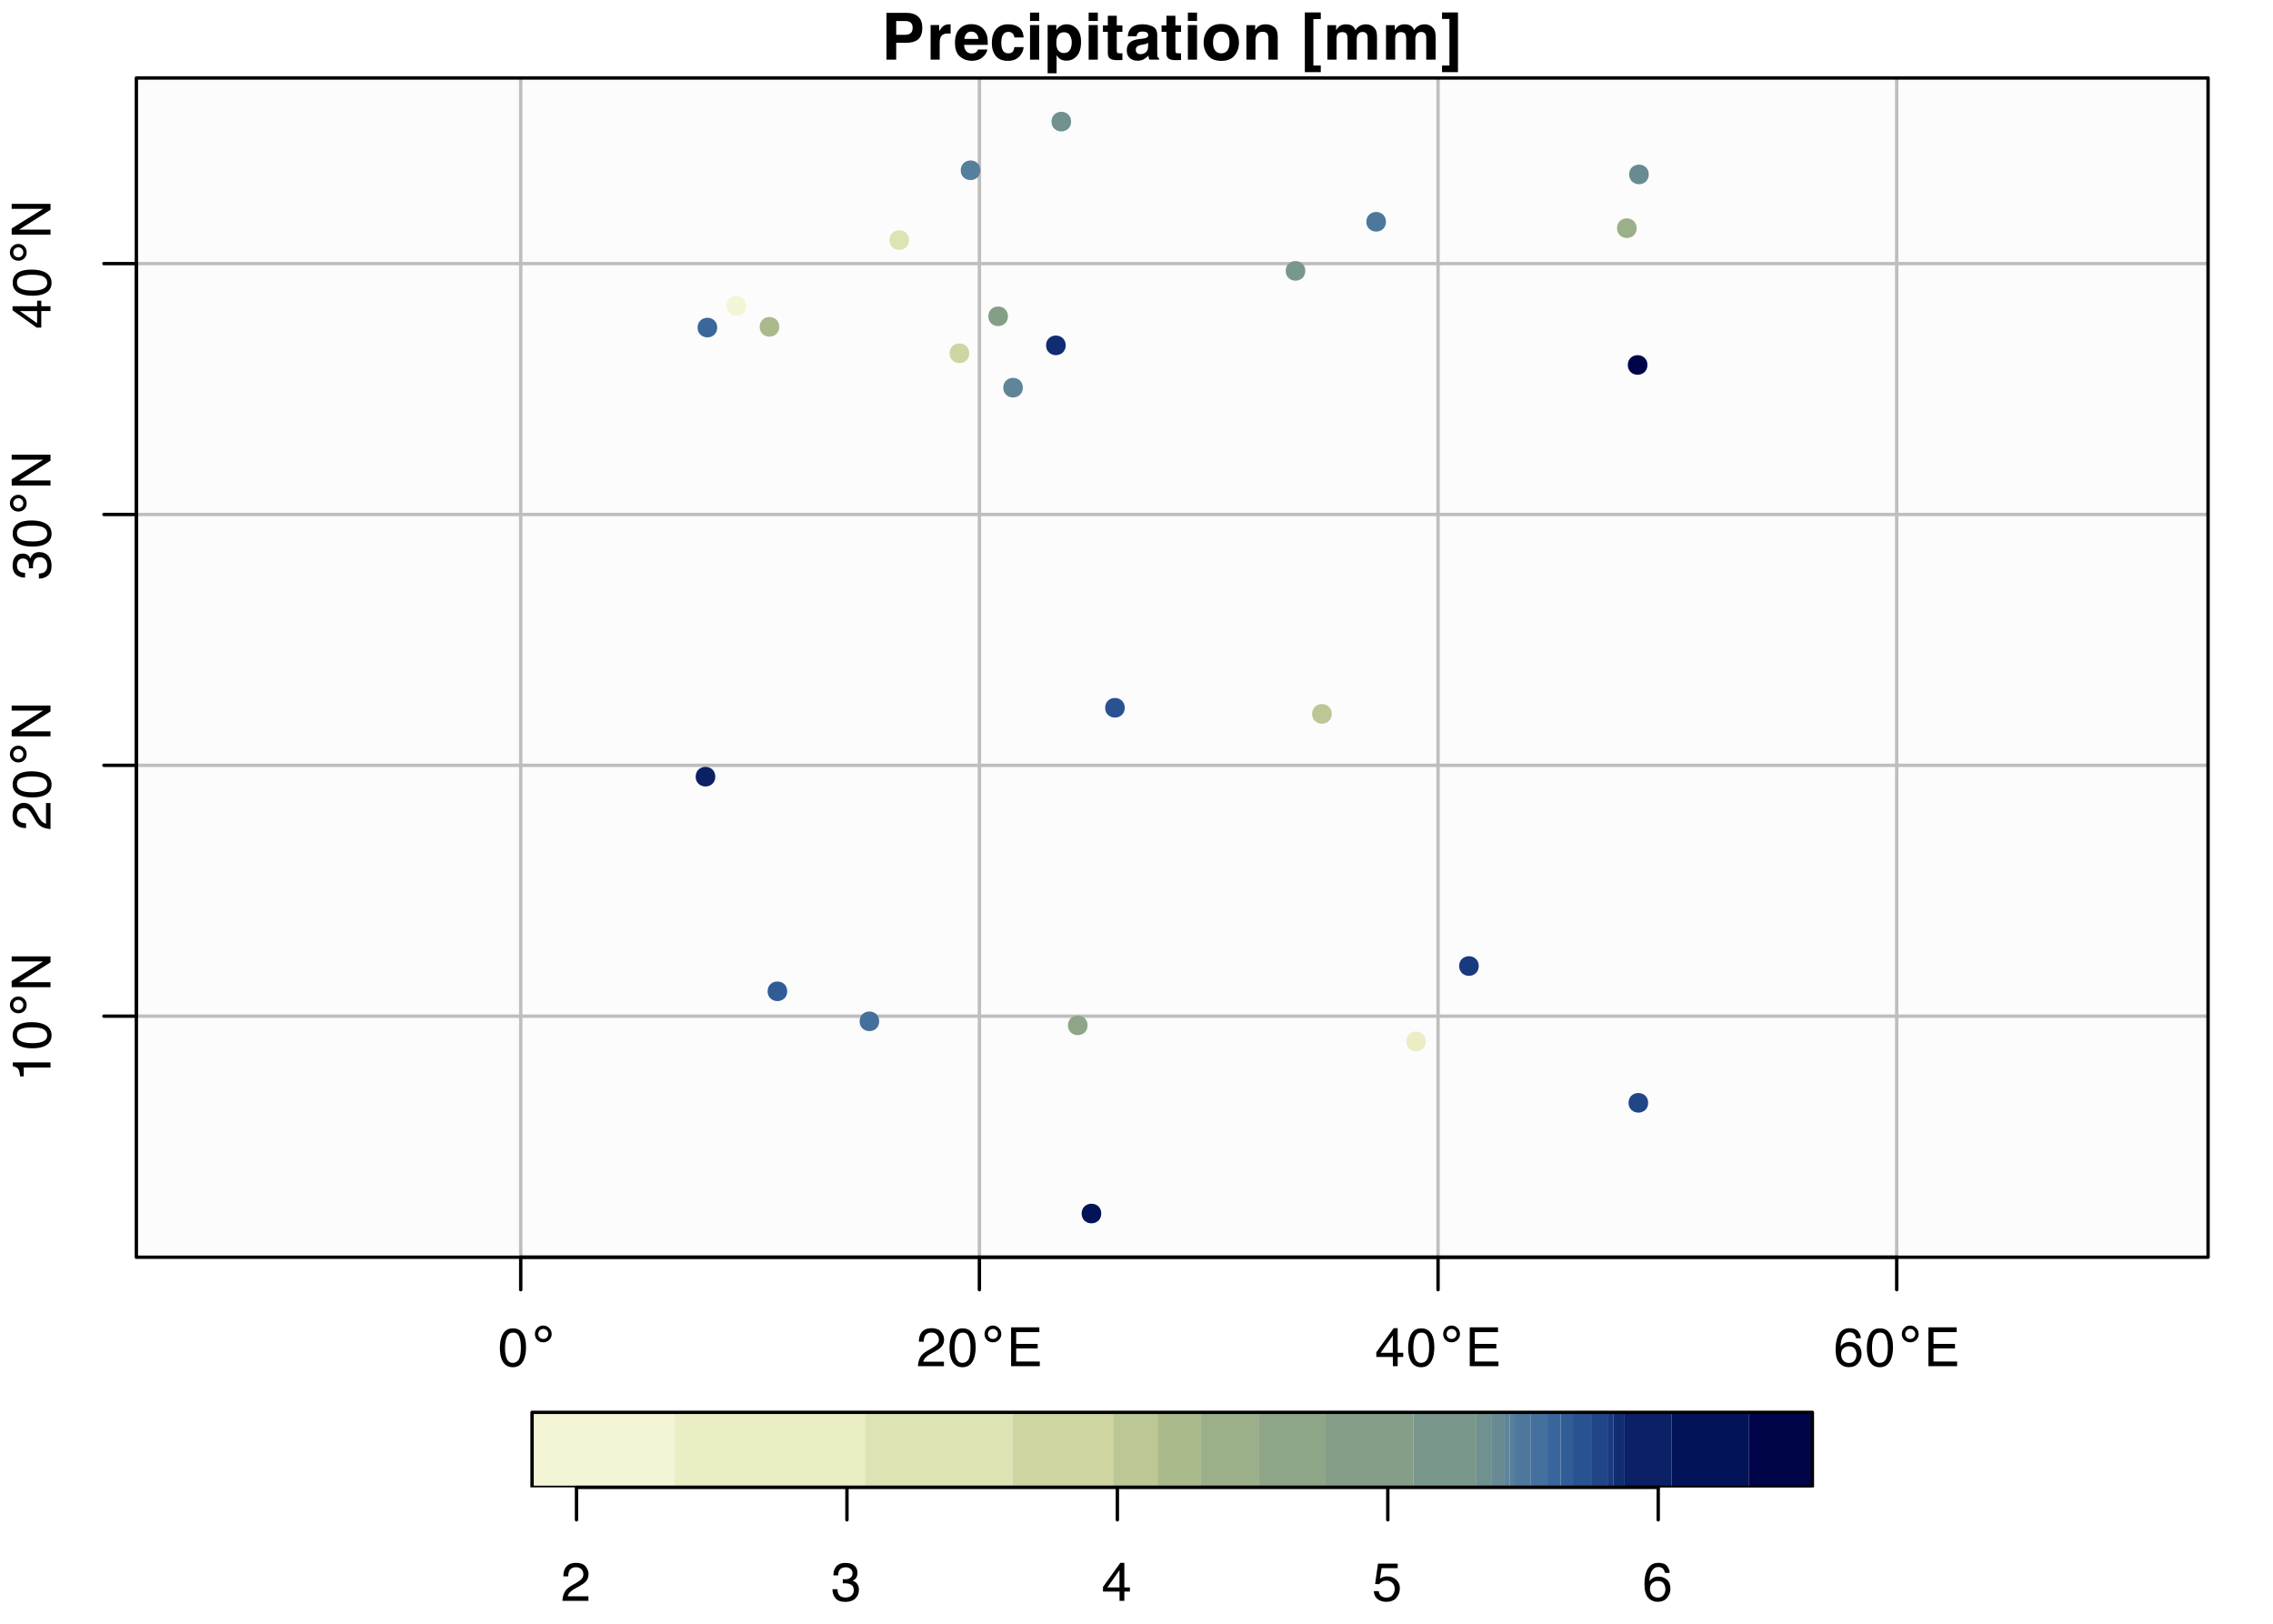 <?xml version="1.0" encoding="UTF-8"?>
<svg xmlns="http://www.w3.org/2000/svg" xmlns:xlink="http://www.w3.org/1999/xlink" width="504" height="360" viewBox="0 0 504 360">
<defs>
<g>
<g id="glyph-0-0">
<path d="M 0.391 0 L 0.391 -8.609 L 7.219 -8.609 L 7.219 0 Z M 6.141 -1.078 L 6.141 -7.531 L 1.469 -7.531 L 1.469 -1.078 Z M 6.141 -1.078 "/>
</g>
<g id="glyph-0-1">
<path d="M 0.375 0 C 0.414 -0.719 0.566 -1.344 0.828 -1.875 C 1.086 -2.414 1.594 -2.906 2.344 -3.344 L 3.469 -4 C 3.969 -4.289 4.32 -4.539 4.531 -4.75 C 4.852 -5.07 5.016 -5.441 5.016 -5.859 C 5.016 -6.348 4.863 -6.734 4.562 -7.016 C 4.27 -7.305 3.883 -7.453 3.406 -7.453 C 2.676 -7.453 2.176 -7.18 1.906 -6.641 C 1.75 -6.336 1.664 -5.93 1.656 -5.422 L 0.578 -5.422 C 0.586 -6.148 0.723 -6.742 0.984 -7.203 C 1.441 -8.016 2.25 -8.422 3.406 -8.422 C 4.363 -8.422 5.062 -8.16 5.5 -7.641 C 5.945 -7.117 6.172 -6.539 6.172 -5.906 C 6.172 -5.238 5.938 -4.664 5.469 -4.188 C 5.195 -3.906 4.707 -3.566 4 -3.172 L 3.188 -2.734 C 2.812 -2.523 2.516 -2.32 2.297 -2.125 C 1.898 -1.789 1.648 -1.414 1.547 -1 L 6.141 -1 L 6.141 0 Z M 0.375 0 "/>
</g>
<g id="glyph-0-2">
<path d="M 3.125 0.234 C 2.125 0.234 1.398 -0.035 0.953 -0.578 C 0.504 -1.129 0.281 -1.797 0.281 -2.578 L 1.391 -2.578 C 1.43 -2.035 1.531 -1.641 1.688 -1.391 C 1.969 -0.953 2.461 -0.734 3.172 -0.734 C 3.734 -0.734 4.18 -0.879 4.516 -1.172 C 4.848 -1.473 5.016 -1.859 5.016 -2.328 C 5.016 -2.898 4.836 -3.301 4.484 -3.531 C 4.129 -3.77 3.641 -3.891 3.016 -3.891 C 2.941 -3.891 2.867 -3.883 2.797 -3.875 C 2.723 -3.875 2.648 -3.875 2.578 -3.875 L 2.578 -4.812 C 2.691 -4.789 2.785 -4.781 2.859 -4.781 C 2.93 -4.781 3.008 -4.781 3.094 -4.781 C 3.488 -4.781 3.812 -4.844 4.062 -4.969 C 4.508 -5.188 4.734 -5.578 4.734 -6.141 C 4.734 -6.555 4.582 -6.875 4.281 -7.094 C 3.988 -7.32 3.645 -7.438 3.25 -7.438 C 2.551 -7.438 2.066 -7.203 1.797 -6.734 C 1.648 -6.484 1.566 -6.117 1.547 -5.641 L 0.5 -5.641 C 0.5 -6.266 0.625 -6.797 0.875 -7.234 C 1.301 -8.016 2.055 -8.406 3.141 -8.406 C 3.992 -8.406 4.656 -8.211 5.125 -7.828 C 5.594 -7.453 5.828 -6.898 5.828 -6.172 C 5.828 -5.66 5.691 -5.242 5.422 -4.922 C 5.242 -4.723 5.02 -4.566 4.75 -4.453 C 5.188 -4.328 5.531 -4.094 5.781 -3.75 C 6.031 -3.406 6.156 -2.984 6.156 -2.484 C 6.156 -1.68 5.891 -1.023 5.359 -0.516 C 4.836 -0.016 4.094 0.234 3.125 0.234 Z M 3.125 0.234 "/>
</g>
<g id="glyph-0-3">
<path d="M 3.969 -2.969 L 3.969 -6.781 L 1.281 -2.969 Z M 3.984 0 L 3.984 -2.047 L 0.312 -2.047 L 0.312 -3.078 L 4.156 -8.422 L 5.047 -8.422 L 5.047 -2.969 L 6.281 -2.969 L 6.281 -2.047 L 5.047 -2.047 L 5.047 0 Z M 3.984 0 "/>
</g>
<g id="glyph-0-4">
<path d="M 1.484 -2.141 C 1.555 -1.535 1.836 -1.117 2.328 -0.891 C 2.578 -0.773 2.863 -0.719 3.188 -0.719 C 3.812 -0.719 4.273 -0.914 4.578 -1.312 C 4.879 -1.707 5.031 -2.148 5.031 -2.641 C 5.031 -3.223 4.848 -3.676 4.484 -4 C 4.129 -4.32 3.703 -4.484 3.203 -4.484 C 2.836 -4.484 2.523 -4.41 2.266 -4.266 C 2.004 -4.129 1.785 -3.938 1.609 -3.688 L 0.688 -3.734 L 1.328 -8.25 L 5.688 -8.25 L 5.688 -7.234 L 2.125 -7.234 L 1.766 -4.906 C 1.961 -5.051 2.148 -5.16 2.328 -5.234 C 2.641 -5.359 3 -5.422 3.406 -5.422 C 4.176 -5.422 4.828 -5.172 5.359 -4.672 C 5.898 -4.18 6.172 -3.555 6.172 -2.797 C 6.172 -2.004 5.922 -1.301 5.422 -0.688 C 4.93 -0.082 4.148 0.219 3.078 0.219 C 2.398 0.219 1.797 0.023 1.266 -0.359 C 0.742 -0.742 0.453 -1.336 0.391 -2.141 Z M 1.484 -2.141 "/>
</g>
<g id="glyph-0-5">
<path d="M 3.516 -8.422 C 4.453 -8.422 5.102 -8.176 5.469 -7.688 C 5.844 -7.207 6.031 -6.707 6.031 -6.188 L 4.984 -6.188 C 4.922 -6.52 4.82 -6.781 4.688 -6.969 C 4.426 -7.32 4.039 -7.5 3.531 -7.5 C 2.938 -7.5 2.461 -7.223 2.109 -6.672 C 1.766 -6.129 1.578 -5.352 1.547 -4.344 C 1.785 -4.695 2.086 -4.961 2.453 -5.141 C 2.785 -5.297 3.16 -5.375 3.578 -5.375 C 4.285 -5.375 4.898 -5.148 5.422 -4.703 C 5.941 -4.254 6.203 -3.582 6.203 -2.688 C 6.203 -1.926 5.953 -1.25 5.453 -0.656 C 4.961 -0.07 4.258 0.219 3.344 0.219 C 2.551 0.219 1.867 -0.078 1.297 -0.672 C 0.734 -1.273 0.453 -2.281 0.453 -3.688 C 0.453 -4.727 0.578 -5.613 0.828 -6.344 C 1.316 -7.727 2.211 -8.422 3.516 -8.422 Z M 3.438 -0.719 C 3.988 -0.719 4.398 -0.906 4.672 -1.281 C 4.953 -1.656 5.094 -2.098 5.094 -2.609 C 5.094 -3.035 4.969 -3.441 4.719 -3.828 C 4.477 -4.211 4.031 -4.406 3.375 -4.406 C 2.926 -4.406 2.531 -4.254 2.188 -3.953 C 1.844 -3.66 1.672 -3.211 1.672 -2.609 C 1.672 -2.078 1.828 -1.629 2.141 -1.266 C 2.453 -0.898 2.883 -0.719 3.438 -0.719 Z M 3.438 -0.719 "/>
</g>
<g id="glyph-0-6">
</g>
<g id="glyph-0-7">
<path d="M 3.25 -8.391 C 4.332 -8.391 5.117 -7.941 5.609 -7.047 C 5.984 -6.359 6.172 -5.41 6.172 -4.203 C 6.172 -3.066 6 -2.125 5.656 -1.375 C 5.164 -0.301 4.359 0.234 3.234 0.234 C 2.234 0.234 1.484 -0.203 0.984 -1.078 C 0.578 -1.816 0.375 -2.801 0.375 -4.031 C 0.375 -4.977 0.5 -5.797 0.75 -6.484 C 1.207 -7.754 2.039 -8.391 3.25 -8.391 Z M 3.234 -0.734 C 3.785 -0.734 4.223 -0.973 4.547 -1.453 C 4.867 -1.941 5.031 -2.848 5.031 -4.172 C 5.031 -5.117 4.91 -5.898 4.672 -6.516 C 4.441 -7.129 3.988 -7.438 3.312 -7.438 C 2.688 -7.438 2.227 -7.145 1.938 -6.562 C 1.656 -5.977 1.516 -5.117 1.516 -3.984 C 1.516 -3.129 1.609 -2.441 1.797 -1.922 C 2.078 -1.129 2.555 -0.734 3.234 -0.734 Z M 3.234 -0.734 "/>
</g>
<g id="glyph-0-8">
<path d="M 1.031 -8.609 L 7.297 -8.609 L 7.297 -7.547 L 2.156 -7.547 L 2.156 -4.938 L 6.922 -4.938 L 6.922 -3.938 L 2.156 -3.938 L 2.156 -1.031 L 7.391 -1.031 L 7.391 0 L 1.031 0 Z M 4.203 -8.609 Z M 4.203 -8.609 "/>
</g>
<g id="glyph-1-0">
<path d="M 0.594 2.125 L 0.594 -8.469 L 6.594 -8.469 L 6.594 2.125 Z M 1.266 1.453 L 5.938 1.453 L 5.938 -7.781 L 1.266 -7.781 Z M 1.266 1.453 "/>
</g>
<g id="glyph-1-1">
<path d="M 3 -8.156 C 2.688 -8.156 2.422 -8.047 2.203 -7.828 C 1.992 -7.609 1.891 -7.344 1.891 -7.031 C 1.891 -6.719 1.992 -6.457 2.203 -6.25 C 2.422 -6.039 2.688 -5.938 3 -5.938 C 3.312 -5.938 3.57 -6.039 3.781 -6.25 C 4 -6.457 4.109 -6.719 4.109 -7.031 C 4.109 -7.344 4 -7.609 3.781 -7.828 C 3.57 -8.047 3.312 -8.156 3 -8.156 Z M 3 -8.906 C 3.25 -8.906 3.488 -8.859 3.719 -8.766 C 3.945 -8.672 4.145 -8.531 4.312 -8.344 C 4.5 -8.176 4.633 -7.977 4.719 -7.75 C 4.812 -7.531 4.859 -7.289 4.859 -7.031 C 4.859 -6.52 4.676 -6.082 4.312 -5.719 C 3.957 -5.363 3.516 -5.188 2.984 -5.188 C 2.461 -5.188 2.023 -5.359 1.672 -5.703 C 1.316 -6.055 1.141 -6.5 1.141 -7.031 C 1.141 -7.551 1.316 -7.992 1.672 -8.359 C 2.035 -8.723 2.477 -8.906 3 -8.906 Z M 3 -8.906 "/>
</g>
<g id="glyph-2-0">
<path d="M 0 -0.391 L -8.609 -0.391 L -8.609 -7.219 L 0 -7.219 Z M -1.078 -6.141 L -7.531 -6.141 L -7.531 -1.469 L -1.078 -1.469 Z M -1.078 -6.141 "/>
</g>
<g id="glyph-2-1">
<path d="M -5.938 -1.156 L -6.75 -1.156 C -6.82 -1.914 -6.945 -2.441 -7.125 -2.734 C -7.301 -3.035 -7.711 -3.266 -8.359 -3.422 L -8.359 -4.25 L 0 -4.25 L 0 -3.125 L -5.938 -3.125 Z M -5.938 -1.156 "/>
</g>
<g id="glyph-2-2">
<path d="M -8.391 -3.25 C -8.391 -4.332 -7.941 -5.117 -7.047 -5.609 C -6.359 -5.984 -5.41 -6.172 -4.203 -6.172 C -3.066 -6.172 -2.125 -6 -1.375 -5.656 C -0.301 -5.164 0.234 -4.359 0.234 -3.234 C 0.234 -2.234 -0.203 -1.484 -1.078 -0.984 C -1.816 -0.578 -2.801 -0.375 -4.031 -0.375 C -4.977 -0.375 -5.797 -0.5 -6.484 -0.75 C -7.754 -1.207 -8.391 -2.039 -8.391 -3.25 Z M -0.734 -3.234 C -0.734 -3.785 -0.973 -4.223 -1.453 -4.547 C -1.941 -4.867 -2.848 -5.031 -4.172 -5.031 C -5.117 -5.031 -5.898 -4.91 -6.516 -4.672 C -7.129 -4.441 -7.438 -3.988 -7.438 -3.312 C -7.438 -2.688 -7.145 -2.227 -6.562 -1.938 C -5.977 -1.656 -5.117 -1.516 -3.984 -1.516 C -3.129 -1.516 -2.441 -1.609 -1.922 -1.797 C -1.129 -2.078 -0.734 -2.555 -0.734 -3.234 Z M -0.734 -3.234 "/>
</g>
<g id="glyph-2-3">
<path d="M -8.609 -0.922 L -8.609 -2.297 L -1.641 -6.641 L -8.609 -6.641 L -8.609 -7.75 L 0 -7.75 L 0 -6.438 L -6.969 -2.031 L 0 -2.031 L 0 -0.922 Z M -8.609 -4.25 Z M -8.609 -4.25 "/>
</g>
<g id="glyph-2-4">
<path d="M 0 -0.375 C -0.719 -0.414 -1.344 -0.566 -1.875 -0.828 C -2.414 -1.086 -2.906 -1.594 -3.344 -2.344 L -4 -3.469 C -4.289 -3.969 -4.539 -4.32 -4.75 -4.531 C -5.07 -4.852 -5.441 -5.016 -5.859 -5.016 C -6.348 -5.016 -6.734 -4.863 -7.016 -4.562 C -7.305 -4.27 -7.453 -3.883 -7.453 -3.406 C -7.453 -2.676 -7.18 -2.176 -6.641 -1.906 C -6.336 -1.75 -5.93 -1.664 -5.422 -1.656 L -5.422 -0.578 C -6.148 -0.586 -6.742 -0.723 -7.203 -0.984 C -8.016 -1.441 -8.422 -2.25 -8.422 -3.406 C -8.422 -4.363 -8.16 -5.062 -7.641 -5.5 C -7.117 -5.945 -6.539 -6.172 -5.906 -6.172 C -5.238 -6.172 -4.664 -5.938 -4.188 -5.469 C -3.906 -5.195 -3.566 -4.707 -3.172 -4 L -2.734 -3.188 C -2.523 -2.812 -2.32 -2.516 -2.125 -2.297 C -1.789 -1.898 -1.414 -1.648 -1 -1.547 L -1 -6.141 L 0 -6.141 Z M 0 -0.375 "/>
</g>
<g id="glyph-2-5">
<path d="M 0.234 -3.125 C 0.234 -2.125 -0.035 -1.398 -0.578 -0.953 C -1.129 -0.504 -1.797 -0.281 -2.578 -0.281 L -2.578 -1.391 C -2.035 -1.43 -1.641 -1.531 -1.391 -1.688 C -0.953 -1.969 -0.734 -2.461 -0.734 -3.172 C -0.734 -3.734 -0.879 -4.18 -1.172 -4.516 C -1.473 -4.848 -1.859 -5.016 -2.328 -5.016 C -2.898 -5.016 -3.301 -4.836 -3.531 -4.484 C -3.77 -4.129 -3.891 -3.641 -3.891 -3.016 C -3.891 -2.941 -3.883 -2.867 -3.875 -2.797 C -3.875 -2.723 -3.875 -2.648 -3.875 -2.578 L -4.812 -2.578 C -4.789 -2.691 -4.781 -2.785 -4.781 -2.859 C -4.781 -2.93 -4.781 -3.008 -4.781 -3.094 C -4.781 -3.488 -4.844 -3.812 -4.969 -4.062 C -5.188 -4.508 -5.578 -4.734 -6.141 -4.734 C -6.555 -4.734 -6.875 -4.582 -7.094 -4.281 C -7.32 -3.988 -7.438 -3.645 -7.438 -3.25 C -7.438 -2.551 -7.203 -2.066 -6.734 -1.797 C -6.484 -1.648 -6.117 -1.566 -5.641 -1.547 L -5.641 -0.5 C -6.266 -0.5 -6.797 -0.625 -7.234 -0.875 C -8.016 -1.301 -8.406 -2.055 -8.406 -3.141 C -8.406 -3.992 -8.211 -4.656 -7.828 -5.125 C -7.453 -5.594 -6.898 -5.828 -6.172 -5.828 C -5.66 -5.828 -5.242 -5.691 -4.922 -5.422 C -4.723 -5.242 -4.566 -5.02 -4.453 -4.75 C -4.328 -5.188 -4.094 -5.531 -3.75 -5.781 C -3.406 -6.031 -2.984 -6.156 -2.484 -6.156 C -1.68 -6.156 -1.023 -5.891 -0.516 -5.359 C -0.016 -4.836 0.234 -4.094 0.234 -3.125 Z M 0.234 -3.125 "/>
</g>
<g id="glyph-2-6">
<path d="M -2.969 -3.969 L -6.781 -3.969 L -2.969 -1.281 Z M 0 -3.984 L -2.047 -3.984 L -2.047 -0.312 L -3.078 -0.312 L -8.422 -4.156 L -8.422 -5.047 L -2.969 -5.047 L -2.969 -6.281 L -2.047 -6.281 L -2.047 -5.047 L 0 -5.047 Z M 0 -3.984 "/>
</g>
<g id="glyph-3-0">
<path d="M 2.125 -0.594 L -8.469 -0.594 L -8.469 -6.594 L 2.125 -6.594 Z M 1.453 -1.266 L 1.453 -5.938 L -7.781 -5.938 L -7.781 -1.266 Z M 1.453 -1.266 "/>
</g>
<g id="glyph-3-1">
<path d="M -8.156 -3 C -8.156 -2.688 -8.047 -2.422 -7.828 -2.203 C -7.609 -1.992 -7.344 -1.891 -7.031 -1.891 C -6.719 -1.891 -6.457 -1.992 -6.25 -2.203 C -6.039 -2.422 -5.938 -2.688 -5.938 -3 C -5.938 -3.312 -6.039 -3.57 -6.25 -3.781 C -6.457 -4 -6.719 -4.109 -7.031 -4.109 C -7.344 -4.109 -7.609 -4 -7.828 -3.781 C -8.047 -3.57 -8.156 -3.312 -8.156 -3 Z M -8.906 -3 C -8.906 -3.25 -8.859 -3.488 -8.766 -3.719 C -8.672 -3.945 -8.531 -4.145 -8.344 -4.312 C -8.176 -4.5 -7.977 -4.633 -7.75 -4.719 C -7.531 -4.812 -7.289 -4.859 -7.031 -4.859 C -6.52 -4.859 -6.082 -4.676 -5.719 -4.312 C -5.363 -3.957 -5.188 -3.516 -5.188 -2.984 C -5.188 -2.461 -5.359 -2.023 -5.703 -1.672 C -6.055 -1.316 -6.5 -1.141 -7.031 -1.141 C -7.551 -1.141 -7.992 -1.316 -8.359 -1.672 C -8.723 -2.035 -8.906 -2.477 -8.906 -3 Z M -8.906 -3 "/>
</g>
<g id="glyph-4-0">
<path d="M 1.078 -10.375 L 9.438 -10.375 L 9.438 0 L 1.078 0 Z M 8.141 -1.297 L 8.141 -9.078 L 2.375 -9.078 L 2.375 -1.297 Z M 8.141 -1.297 "/>
</g>
<g id="glyph-4-1">
<path d="M 5.5 -3.734 L 3.297 -3.734 L 3.297 0 L 1.141 0 L 1.141 -10.375 L 5.656 -10.375 C 6.695 -10.375 7.523 -10.102 8.141 -9.562 C 8.766 -9.031 9.078 -8.203 9.078 -7.078 C 9.078 -5.859 8.766 -4.992 8.141 -4.484 C 7.523 -3.984 6.645 -3.734 5.5 -3.734 Z M 6.516 -5.891 C 6.797 -6.141 6.938 -6.531 6.938 -7.062 C 6.938 -7.602 6.789 -7.988 6.5 -8.219 C 6.219 -8.445 5.82 -8.562 5.312 -8.562 L 3.297 -8.562 L 3.297 -5.516 L 5.312 -5.516 C 5.82 -5.516 6.223 -5.641 6.516 -5.891 Z M 6.516 -5.891 "/>
</g>
<g id="glyph-4-2">
<path d="M 4.797 -5.812 C 3.984 -5.812 3.441 -5.551 3.172 -5.031 C 3.016 -4.738 2.938 -4.285 2.938 -3.672 L 2.938 0 L 0.922 0 L 0.922 -7.672 L 2.828 -7.672 L 2.828 -6.328 C 3.141 -6.836 3.41 -7.188 3.641 -7.375 C 4.016 -7.688 4.5 -7.844 5.094 -7.844 C 5.133 -7.844 5.164 -7.844 5.188 -7.844 C 5.219 -7.844 5.273 -7.844 5.359 -7.844 L 5.359 -5.781 C 5.234 -5.789 5.117 -5.797 5.016 -5.797 C 4.922 -5.805 4.848 -5.812 4.797 -5.812 Z M 4.797 -5.812 "/>
</g>
<g id="glyph-4-3">
<path d="M 7.5 -2.25 C 7.445 -1.789 7.207 -1.328 6.781 -0.859 C 6.125 -0.117 5.207 0.25 4.031 0.25 C 3.051 0.25 2.188 -0.062 1.438 -0.688 C 0.695 -1.312 0.328 -2.332 0.328 -3.75 C 0.328 -5.082 0.66 -6.102 1.328 -6.812 C 2.004 -7.52 2.879 -7.875 3.953 -7.875 C 4.598 -7.875 5.176 -7.754 5.688 -7.516 C 6.195 -7.273 6.617 -6.895 6.953 -6.375 C 7.254 -5.926 7.445 -5.398 7.531 -4.797 C 7.582 -4.441 7.602 -3.938 7.594 -3.281 L 2.344 -3.281 C 2.375 -2.508 2.617 -1.969 3.078 -1.656 C 3.348 -1.469 3.68 -1.375 4.078 -1.375 C 4.484 -1.375 4.816 -1.488 5.078 -1.719 C 5.223 -1.844 5.348 -2.02 5.453 -2.25 Z M 5.516 -4.594 C 5.484 -5.125 5.32 -5.523 5.031 -5.797 C 4.738 -6.078 4.379 -6.219 3.953 -6.219 C 3.492 -6.219 3.133 -6.07 2.875 -5.781 C 2.625 -5.488 2.469 -5.094 2.406 -4.594 Z M 5.516 -4.594 "/>
</g>
<g id="glyph-4-4">
<path d="M 7.562 -4.922 L 5.516 -4.922 C 5.473 -5.203 5.375 -5.457 5.219 -5.688 C 5 -6 4.648 -6.156 4.172 -6.156 C 3.504 -6.156 3.047 -5.82 2.797 -5.156 C 2.66 -4.789 2.594 -4.316 2.594 -3.734 C 2.594 -3.172 2.66 -2.719 2.797 -2.375 C 3.035 -1.727 3.484 -1.406 4.141 -1.406 C 4.609 -1.406 4.941 -1.531 5.141 -1.781 C 5.336 -2.039 5.457 -2.375 5.5 -2.781 L 7.547 -2.781 C 7.504 -2.164 7.285 -1.586 6.891 -1.047 C 6.254 -0.172 5.32 0.266 4.094 0.266 C 2.863 0.266 1.957 -0.098 1.375 -0.828 C 0.789 -1.555 0.5 -2.504 0.5 -3.672 C 0.5 -4.992 0.816 -6.02 1.453 -6.75 C 2.098 -7.477 2.988 -7.844 4.125 -7.844 C 5.082 -7.844 5.867 -7.629 6.484 -7.203 C 7.098 -6.773 7.457 -6.016 7.562 -4.922 Z M 7.562 -4.922 "/>
</g>
<g id="glyph-4-5">
<path d="M 3 -7.672 L 3 0 L 0.969 0 L 0.969 -7.672 Z M 3 -10.438 L 3 -8.578 L 0.969 -8.578 L 0.969 -10.438 Z M 3 -10.438 "/>
</g>
<g id="glyph-4-6">
<path d="M 7.359 -6.844 C 7.973 -6.188 8.281 -5.219 8.281 -3.938 C 8.281 -2.582 7.977 -1.551 7.375 -0.844 C 6.77 -0.133 5.988 0.219 5.031 0.219 C 4.414 0.219 3.91 0.066 3.516 -0.234 C 3.285 -0.41 3.066 -0.66 2.859 -0.984 L 2.859 3.016 L 0.875 3.016 L 0.875 -7.672 L 2.797 -7.672 L 2.797 -6.531 C 3.016 -6.863 3.242 -7.129 3.484 -7.328 C 3.93 -7.672 4.461 -7.844 5.078 -7.844 C 5.973 -7.844 6.734 -7.508 7.359 -6.844 Z M 6.219 -3.828 C 6.219 -4.422 6.082 -4.941 5.812 -5.391 C 5.539 -5.848 5.102 -6.078 4.5 -6.078 C 3.77 -6.078 3.27 -5.734 3 -5.047 C 2.863 -4.68 2.797 -4.219 2.797 -3.656 C 2.797 -2.77 3.031 -2.145 3.5 -1.781 C 3.781 -1.57 4.113 -1.469 4.5 -1.469 C 5.062 -1.469 5.488 -1.68 5.781 -2.109 C 6.07 -2.535 6.219 -3.109 6.219 -3.828 Z M 6.219 -3.828 "/>
</g>
<g id="glyph-4-7">
<path d="M 4.453 -1.422 L 4.453 0.078 L 3.5 0.109 C 2.551 0.141 1.898 -0.023 1.547 -0.391 C 1.328 -0.617 1.219 -0.973 1.219 -1.453 L 1.219 -6.172 L 0.141 -6.172 L 0.141 -7.594 L 1.219 -7.594 L 1.219 -9.734 L 3.203 -9.734 L 3.203 -7.594 L 4.453 -7.594 L 4.453 -6.172 L 3.203 -6.172 L 3.203 -2.125 C 3.203 -1.801 3.238 -1.598 3.312 -1.516 C 3.395 -1.441 3.641 -1.406 4.047 -1.406 C 4.109 -1.406 4.172 -1.406 4.234 -1.406 C 4.305 -1.414 4.379 -1.422 4.453 -1.422 Z M 4.453 -1.422 "/>
</g>
<g id="glyph-4-8">
<path d="M 1.219 -6.844 C 1.75 -7.508 2.66 -7.844 3.953 -7.844 C 4.797 -7.844 5.539 -7.676 6.188 -7.344 C 6.844 -7.008 7.172 -6.383 7.172 -5.469 L 7.172 -1.953 C 7.172 -1.703 7.176 -1.406 7.188 -1.062 C 7.195 -0.801 7.234 -0.625 7.297 -0.531 C 7.367 -0.438 7.469 -0.359 7.594 -0.297 L 7.594 0 L 5.422 0 C 5.359 -0.156 5.312 -0.301 5.281 -0.438 C 5.258 -0.57 5.242 -0.727 5.234 -0.906 C 4.953 -0.602 4.633 -0.348 4.281 -0.141 C 3.844 0.109 3.352 0.234 2.812 0.234 C 2.113 0.234 1.539 0.035 1.094 -0.359 C 0.645 -0.754 0.422 -1.316 0.422 -2.047 C 0.422 -2.984 0.781 -3.664 1.5 -4.094 C 1.906 -4.32 2.492 -4.484 3.266 -4.578 L 3.953 -4.656 C 4.316 -4.707 4.578 -4.77 4.734 -4.844 C 5.023 -4.957 5.172 -5.145 5.172 -5.406 C 5.172 -5.719 5.062 -5.93 4.844 -6.047 C 4.625 -6.172 4.305 -6.234 3.891 -6.234 C 3.41 -6.234 3.07 -6.117 2.875 -5.891 C 2.738 -5.711 2.645 -5.477 2.594 -5.188 L 0.656 -5.188 C 0.695 -5.852 0.883 -6.406 1.219 -6.844 Z M 2.719 -1.453 C 2.906 -1.297 3.133 -1.219 3.406 -1.219 C 3.832 -1.219 4.227 -1.344 4.594 -1.594 C 4.957 -1.852 5.145 -2.316 5.156 -2.984 L 5.156 -3.734 C 5.031 -3.648 4.906 -3.582 4.781 -3.531 C 4.656 -3.477 4.477 -3.43 4.25 -3.391 L 3.797 -3.312 C 3.379 -3.238 3.078 -3.145 2.891 -3.031 C 2.578 -2.852 2.422 -2.57 2.422 -2.188 C 2.422 -1.844 2.52 -1.598 2.719 -1.453 Z M 2.719 -1.453 "/>
</g>
<g id="glyph-4-9">
<path d="M 7.328 -6.703 C 7.973 -5.891 8.297 -4.926 8.297 -3.812 C 8.297 -2.688 7.973 -1.723 7.328 -0.922 C 6.68 -0.129 5.695 0.266 4.375 0.266 C 3.062 0.266 2.082 -0.129 1.438 -0.922 C 0.789 -1.723 0.469 -2.688 0.469 -3.812 C 0.469 -4.926 0.789 -5.883 1.438 -6.688 C 2.082 -7.5 3.062 -7.906 4.375 -7.906 C 5.695 -7.906 6.68 -7.504 7.328 -6.703 Z M 4.375 -6.219 C 3.789 -6.219 3.336 -6.008 3.016 -5.594 C 2.703 -5.176 2.547 -4.582 2.547 -3.812 C 2.547 -3.051 2.703 -2.457 3.016 -2.031 C 3.336 -1.613 3.789 -1.406 4.375 -1.406 C 4.957 -1.406 5.406 -1.613 5.719 -2.031 C 6.039 -2.457 6.203 -3.051 6.203 -3.812 C 6.203 -4.582 6.039 -5.176 5.719 -5.594 C 5.406 -6.008 4.957 -6.219 4.375 -6.219 Z M 4.375 -6.219 "/>
</g>
<g id="glyph-4-10">
<path d="M 4.547 -6.188 C 3.867 -6.188 3.398 -5.895 3.141 -5.312 C 3.016 -5.008 2.953 -4.625 2.953 -4.156 L 2.953 0 L 0.953 0 L 0.953 -7.656 L 2.891 -7.656 L 2.891 -6.531 C 3.141 -6.926 3.379 -7.211 3.609 -7.391 C 4.023 -7.691 4.551 -7.844 5.188 -7.844 C 5.977 -7.844 6.625 -7.633 7.125 -7.219 C 7.633 -6.812 7.891 -6.125 7.891 -5.156 L 7.891 0 L 5.828 0 L 5.828 -4.656 C 5.828 -5.062 5.773 -5.375 5.672 -5.594 C 5.473 -5.988 5.098 -6.188 4.547 -6.188 Z M 4.547 -6.188 "/>
</g>
<g id="glyph-4-11">
</g>
<g id="glyph-4-12">
<path d="M 4.438 -10.469 L 4.438 -9 L 2.797 -9 L 2.797 1.297 L 4.438 1.297 L 4.438 2.766 L 0.906 2.766 L 0.906 -10.469 Z M 4.438 -10.469 "/>
</g>
<g id="glyph-4-13">
<path d="M 5.234 -5.562 C 5.066 -5.926 4.738 -6.109 4.25 -6.109 C 3.676 -6.109 3.289 -5.926 3.094 -5.562 C 2.988 -5.344 2.938 -5.023 2.938 -4.609 L 2.938 0 L 0.906 0 L 0.906 -7.656 L 2.844 -7.656 L 2.844 -6.531 C 3.094 -6.926 3.328 -7.211 3.547 -7.391 C 3.941 -7.691 4.445 -7.844 5.062 -7.844 C 5.645 -7.844 6.117 -7.711 6.484 -7.453 C 6.773 -7.211 6.992 -6.906 7.141 -6.531 C 7.41 -6.977 7.738 -7.305 8.125 -7.516 C 8.539 -7.734 9 -7.844 9.5 -7.844 C 9.844 -7.844 10.176 -7.773 10.5 -7.641 C 10.832 -7.504 11.129 -7.273 11.391 -6.953 C 11.609 -6.68 11.754 -6.352 11.828 -5.969 C 11.879 -5.707 11.906 -5.328 11.906 -4.828 L 11.891 0 L 9.828 0 L 9.828 -4.875 C 9.828 -5.164 9.781 -5.406 9.688 -5.594 C 9.508 -5.957 9.18 -6.141 8.703 -6.141 C 8.148 -6.141 7.77 -5.906 7.562 -5.438 C 7.457 -5.195 7.406 -4.906 7.406 -4.562 L 7.406 0 L 5.375 0 L 5.375 -4.562 C 5.375 -5.02 5.328 -5.352 5.234 -5.562 Z M 5.234 -5.562 "/>
</g>
<g id="glyph-4-14">
<path d="M 1.969 1.297 L 1.969 -9.031 L 0.328 -9.031 L 0.328 -10.469 L 3.859 -10.469 L 3.859 2.766 L 0.328 2.766 L 0.328 1.297 Z M 1.969 1.297 "/>
</g>
</g>
<clipPath id="clip-0">
<path clip-rule="nonzero" d="M 117 313 L 150 313 L 150 329.762 L 117 329.762 Z M 117 313 "/>
</clipPath>
<clipPath id="clip-1">
<path clip-rule="nonzero" d="M 149 313 L 192 313 L 192 329.762 L 149 329.762 Z M 149 313 "/>
</clipPath>
<clipPath id="clip-2">
<path clip-rule="nonzero" d="M 191 313 L 225 313 L 225 329.762 L 191 329.762 Z M 191 313 "/>
</clipPath>
<clipPath id="clip-3">
<path clip-rule="nonzero" d="M 224 313 L 247 313 L 247 329.762 L 224 329.762 Z M 224 313 "/>
</clipPath>
<clipPath id="clip-4">
<path clip-rule="nonzero" d="M 246 313 L 257 313 L 257 329.762 L 246 329.762 Z M 246 313 "/>
</clipPath>
<clipPath id="clip-5">
<path clip-rule="nonzero" d="M 256 313 L 267 313 L 267 329.762 L 256 329.762 Z M 256 313 "/>
</clipPath>
<clipPath id="clip-6">
<path clip-rule="nonzero" d="M 266 313 L 280 313 L 280 329.762 L 266 329.762 Z M 266 313 "/>
</clipPath>
<clipPath id="clip-7">
<path clip-rule="nonzero" d="M 279 313 L 294 313 L 294 329.762 L 279 329.762 Z M 279 313 "/>
</clipPath>
<clipPath id="clip-8">
<path clip-rule="nonzero" d="M 293 313 L 314 313 L 314 329.762 L 293 329.762 Z M 293 313 "/>
</clipPath>
<clipPath id="clip-9">
<path clip-rule="nonzero" d="M 313 313 L 328 313 L 328 329.762 L 313 329.762 Z M 313 313 "/>
</clipPath>
<clipPath id="clip-10">
<path clip-rule="nonzero" d="M 327 313 L 331 313 L 331 329.762 L 327 329.762 Z M 327 313 "/>
</clipPath>
<clipPath id="clip-11">
<path clip-rule="nonzero" d="M 330 313 L 334 313 L 334 329.762 L 330 329.762 Z M 330 313 "/>
</clipPath>
<clipPath id="clip-12">
<path clip-rule="nonzero" d="M 333 313 L 335 313 L 335 329.762 L 333 329.762 Z M 333 313 "/>
</clipPath>
<clipPath id="clip-13">
<path clip-rule="nonzero" d="M 334 313 L 336 313 L 336 329.762 L 334 329.762 Z M 334 313 "/>
</clipPath>
<clipPath id="clip-14">
<path clip-rule="nonzero" d="M 335 313 L 340 313 L 340 329.762 L 335 329.762 Z M 335 313 "/>
</clipPath>
<clipPath id="clip-15">
<path clip-rule="nonzero" d="M 339 313 L 344 313 L 344 329.762 L 339 329.762 Z M 339 313 "/>
</clipPath>
<clipPath id="clip-16">
<path clip-rule="nonzero" d="M 343 313 L 347 313 L 347 329.762 L 343 329.762 Z M 343 313 "/>
</clipPath>
<clipPath id="clip-17">
<path clip-rule="nonzero" d="M 346 313 L 349 313 L 349 329.762 L 346 329.762 Z M 346 313 "/>
</clipPath>
<clipPath id="clip-18">
<path clip-rule="nonzero" d="M 348 313 L 353 313 L 353 329.762 L 348 329.762 Z M 348 313 "/>
</clipPath>
<clipPath id="clip-19">
<path clip-rule="nonzero" d="M 352 313 L 357 313 L 357 329.762 L 352 329.762 Z M 352 313 "/>
</clipPath>
<clipPath id="clip-20">
<path clip-rule="nonzero" d="M 356 313 L 358 313 L 358 329.762 L 356 329.762 Z M 356 313 "/>
</clipPath>
<clipPath id="clip-21">
<path clip-rule="nonzero" d="M 357 313 L 361 313 L 361 329.762 L 357 329.762 Z M 357 313 "/>
</clipPath>
<clipPath id="clip-22">
<path clip-rule="nonzero" d="M 360 313 L 371 313 L 371 329.762 L 360 329.762 Z M 360 313 "/>
</clipPath>
<clipPath id="clip-23">
<path clip-rule="nonzero" d="M 370 313 L 388 313 L 388 329.762 L 370 329.762 Z M 370 313 "/>
</clipPath>
<clipPath id="clip-24">
<path clip-rule="nonzero" d="M 387 313 L 402 313 L 402 329.762 L 387 329.762 Z M 387 313 "/>
</clipPath>
<clipPath id="clip-25">
<path clip-rule="nonzero" d="M 117 312 L 403 312 L 403 329.762 L 117 329.762 Z M 117 312 "/>
</clipPath>
<clipPath id="clip-26">
<path clip-rule="nonzero" d="M 30.238 17.281 L 489.598 17.281 L 489.598 278.738 L 30.238 278.738 Z M 30.238 17.281 "/>
</clipPath>
<clipPath id="clip-27">
<path clip-rule="nonzero" d="M 115 17.281 L 116 17.281 L 116 278.738 L 115 278.738 Z M 115 17.281 "/>
</clipPath>
<clipPath id="clip-28">
<path clip-rule="nonzero" d="M 216 17.281 L 218 17.281 L 218 278.738 L 216 278.738 Z M 216 17.281 "/>
</clipPath>
<clipPath id="clip-29">
<path clip-rule="nonzero" d="M 318 17.281 L 320 17.281 L 320 278.738 L 318 278.738 Z M 318 17.281 "/>
</clipPath>
<clipPath id="clip-30">
<path clip-rule="nonzero" d="M 420 17.281 L 421 17.281 L 421 278.738 L 420 278.738 Z M 420 17.281 "/>
</clipPath>
<clipPath id="clip-31">
<path clip-rule="nonzero" d="M 30.238 224 L 489.598 224 L 489.598 226 L 30.238 226 Z M 30.238 224 "/>
</clipPath>
<clipPath id="clip-32">
<path clip-rule="nonzero" d="M 30.238 169 L 489.598 169 L 489.598 171 L 30.238 171 Z M 30.238 169 "/>
</clipPath>
<clipPath id="clip-33">
<path clip-rule="nonzero" d="M 30.238 113 L 489.598 113 L 489.598 115 L 30.238 115 Z M 30.238 113 "/>
</clipPath>
<clipPath id="clip-34">
<path clip-rule="nonzero" d="M 30.238 58 L 489.598 58 L 489.598 59 L 30.238 59 Z M 30.238 58 "/>
</clipPath>
</defs>
<rect x="-50.4" y="-36" width="604.8" height="432" fill="rgb(100%, 100%, 100%)" fill-opacity="1"/>
<g clip-path="url(#clip-0)">
<path fill-rule="nonzero" fill="rgb(95.686%, 95.686%, 83.922%)" fill-opacity="1" d="M 117.977 329.762 L 149.535 329.762 L 149.535 313.133 L 117.977 313.133 Z M 117.977 329.762 "/>
</g>
<g clip-path="url(#clip-1)">
<path fill-rule="nonzero" fill="rgb(92.157%, 92.941%, 77.255%)" fill-opacity="1" d="M 149.535 329.762 L 191.773 329.762 L 191.773 313.133 L 149.535 313.133 Z M 149.535 329.762 "/>
</g>
<g clip-path="url(#clip-2)">
<path fill-rule="nonzero" fill="rgb(87.059%, 89.02%, 70.196%)" fill-opacity="1" d="M 191.773 329.762 L 224.477 329.762 L 224.477 313.133 L 191.773 313.133 Z M 191.773 329.762 "/>
</g>
<g clip-path="url(#clip-3)">
<path fill-rule="nonzero" fill="rgb(80.784%, 83.529%, 63.137%)" fill-opacity="1" d="M 224.477 329.762 L 246.809 329.762 L 246.809 313.133 L 224.477 313.133 Z M 224.477 329.762 "/>
</g>
<g clip-path="url(#clip-4)">
<path fill-rule="nonzero" fill="rgb(73.333%, 78.039%, 58.039%)" fill-opacity="1" d="M 246.809 329.762 L 256.656 329.762 L 256.656 313.133 L 246.809 313.133 Z M 246.809 329.762 "/>
</g>
<g clip-path="url(#clip-5)">
<path fill-rule="nonzero" fill="rgb(66.667%, 72.941%, 54.51%)" fill-opacity="1" d="M 256.656 329.762 L 266.145 329.762 L 266.145 313.133 L 256.656 313.133 Z M 256.656 329.762 "/>
</g>
<g clip-path="url(#clip-6)">
<path fill-rule="nonzero" fill="rgb(60.784%, 68.627%, 53.333%)" fill-opacity="1" d="M 266.145 329.762 L 279.055 329.762 L 279.055 313.133 L 266.145 313.133 Z M 266.145 329.762 "/>
</g>
<g clip-path="url(#clip-7)">
<path fill-rule="nonzero" fill="rgb(56.078%, 64.706%, 52.941%)" fill-opacity="1" d="M 279.055 329.762 L 293.926 329.762 L 293.926 313.133 L 279.055 313.133 Z M 279.055 329.762 "/>
</g>
<g clip-path="url(#clip-8)">
<path fill-rule="nonzero" fill="rgb(51.765%, 61.961%, 53.333%)" fill-opacity="1" d="M 293.926 329.762 L 313.434 329.762 L 313.434 313.133 L 293.926 313.133 Z M 293.926 329.762 "/>
</g>
<g clip-path="url(#clip-9)">
<path fill-rule="nonzero" fill="rgb(47.843%, 59.216%, 54.902%)" fill-opacity="1" d="M 313.434 329.762 L 327.375 329.762 L 327.375 313.133 L 313.434 313.133 Z M 313.434 329.762 "/>
</g>
<g clip-path="url(#clip-10)">
<path fill-rule="nonzero" fill="rgb(44.314%, 56.471%, 56.471%)" fill-opacity="1" d="M 327.375 329.762 L 330.809 329.762 L 330.809 313.133 L 327.375 313.133 Z M 327.375 329.762 "/>
</g>
<g clip-path="url(#clip-11)">
<path fill-rule="nonzero" fill="rgb(40.784%, 54.51%, 57.647%)" fill-opacity="1" d="M 330.809 329.762 L 333.465 329.762 L 333.465 313.133 L 330.809 313.133 Z M 330.809 329.762 "/>
</g>
<g clip-path="url(#clip-12)">
<path fill-rule="nonzero" fill="rgb(37.255%, 52.157%, 59.608%)" fill-opacity="1" d="M 333.465 329.762 L 334.723 329.762 L 334.723 313.133 L 333.465 313.133 Z M 333.465 329.762 "/>
</g>
<g clip-path="url(#clip-13)">
<path fill-rule="nonzero" fill="rgb(33.725%, 49.804%, 60.784%)" fill-opacity="1" d="M 334.723 329.762 L 335.871 329.762 L 335.871 313.133 L 334.723 313.133 Z M 334.723 329.762 "/>
</g>
<g clip-path="url(#clip-14)">
<path fill-rule="nonzero" fill="rgb(30.196%, 47.059%, 61.176%)" fill-opacity="1" d="M 335.871 329.762 L 339.344 329.762 L 339.344 313.133 L 335.871 313.133 Z M 335.871 329.762 "/>
</g>
<g clip-path="url(#clip-15)">
<path fill-rule="nonzero" fill="rgb(26.667%, 43.922%, 61.569%)" fill-opacity="1" d="M 339.344 329.762 L 343.117 329.762 L 343.117 313.133 L 339.344 313.133 Z M 339.344 329.762 "/>
</g>
<g clip-path="url(#clip-16)">
<path fill-rule="nonzero" fill="rgb(22.745%, 40.392%, 60.784%)" fill-opacity="1" d="M 343.117 329.762 L 346.043 329.762 L 346.043 313.133 L 343.117 313.133 Z M 343.117 329.762 "/>
</g>
<g clip-path="url(#clip-17)">
<path fill-rule="nonzero" fill="rgb(19.216%, 36.471%, 59.216%)" fill-opacity="1" d="M 346.043 329.762 L 348.77 329.762 L 348.77 313.133 L 346.043 313.133 Z M 346.043 329.762 "/>
</g>
<g clip-path="url(#clip-18)">
<path fill-rule="nonzero" fill="rgb(16.078%, 32.157%, 56.863%)" fill-opacity="1" d="M 348.77 329.762 L 352.996 329.762 L 352.996 313.133 L 348.77 313.133 Z M 348.77 329.762 "/>
</g>
<g clip-path="url(#clip-19)">
<path fill-rule="nonzero" fill="rgb(12.549%, 27.451%, 53.333%)" fill-opacity="1" d="M 352.996 329.762 L 356.449 329.762 L 356.449 313.133 L 352.996 313.133 Z M 352.996 329.762 "/>
</g>
<g clip-path="url(#clip-20)">
<path fill-rule="nonzero" fill="rgb(9.804%, 22.745%, 49.412%)" fill-opacity="1" d="M 356.449 329.762 L 357.707 329.762 L 357.707 313.133 L 356.449 313.133 Z M 356.449 329.762 "/>
</g>
<g clip-path="url(#clip-21)">
<path fill-rule="nonzero" fill="rgb(6.667%, 17.647%, 44.706%)" fill-opacity="1" d="M 357.707 329.762 L 360.242 329.762 L 360.242 313.133 L 357.707 313.133 Z M 357.707 329.762 "/>
</g>
<g clip-path="url(#clip-22)">
<path fill-rule="nonzero" fill="rgb(4.314%, 12.549%, 39.608%)" fill-opacity="1" d="M 360.242 329.762 L 370.625 329.762 L 370.625 313.133 L 360.242 313.133 Z M 360.242 329.762 "/>
</g>
<g clip-path="url(#clip-23)">
<path fill-rule="nonzero" fill="rgb(1.176%, 7.451%, 34.51%)" fill-opacity="1" d="M 370.625 329.762 L 387.734 329.762 L 387.734 313.133 L 370.625 313.133 Z M 370.625 329.762 "/>
</g>
<g clip-path="url(#clip-24)">
<path fill-rule="nonzero" fill="rgb(0%, 1.961%, 29.02%)" fill-opacity="1" d="M 387.734 329.762 L 401.863 329.762 L 401.863 313.133 L 387.734 313.133 Z M 387.734 329.762 "/>
</g>
<g clip-path="url(#clip-25)">
<path fill="none" stroke-width="0.75" stroke-linecap="round" stroke-linejoin="round" stroke="rgb(0%, 0%, 0%)" stroke-opacity="1" stroke-miterlimit="10" d="M 117.977 329.762 L 401.863 329.762 L 401.863 313.133 L 117.977 313.133 Z M 117.977 329.762 "/>
</g>
<path fill="none" stroke-width="0.75" stroke-linecap="round" stroke-linejoin="round" stroke="rgb(0%, 0%, 0%)" stroke-opacity="1" stroke-miterlimit="10" d="M 127.832 329.762 L 367.684 329.762 "/>
<path fill="none" stroke-width="0.75" stroke-linecap="round" stroke-linejoin="round" stroke="rgb(0%, 0%, 0%)" stroke-opacity="1" stroke-miterlimit="10" d="M 127.832 329.762 L 127.832 336.961 "/>
<path fill="none" stroke-width="0.75" stroke-linecap="round" stroke-linejoin="round" stroke="rgb(0%, 0%, 0%)" stroke-opacity="1" stroke-miterlimit="10" d="M 187.797 329.762 L 187.797 336.961 "/>
<path fill="none" stroke-width="0.75" stroke-linecap="round" stroke-linejoin="round" stroke="rgb(0%, 0%, 0%)" stroke-opacity="1" stroke-miterlimit="10" d="M 247.758 329.762 L 247.758 336.961 "/>
<path fill="none" stroke-width="0.75" stroke-linecap="round" stroke-linejoin="round" stroke="rgb(0%, 0%, 0%)" stroke-opacity="1" stroke-miterlimit="10" d="M 307.723 329.762 L 307.723 336.961 "/>
<path fill="none" stroke-width="0.75" stroke-linecap="round" stroke-linejoin="round" stroke="rgb(0%, 0%, 0%)" stroke-opacity="1" stroke-miterlimit="10" d="M 367.684 329.762 L 367.684 336.961 "/>
<g fill="rgb(0%, 0%, 0%)" fill-opacity="1">
<use xlink:href="#glyph-0-1" x="124.332" y="354.92"/>
</g>
<g fill="rgb(0%, 0%, 0%)" fill-opacity="1">
<use xlink:href="#glyph-0-2" x="184.297" y="354.92"/>
</g>
<g fill="rgb(0%, 0%, 0%)" fill-opacity="1">
<use xlink:href="#glyph-0-3" x="244.258" y="354.92"/>
</g>
<g fill="rgb(0%, 0%, 0%)" fill-opacity="1">
<use xlink:href="#glyph-0-4" x="304.223" y="354.92"/>
</g>
<g fill="rgb(0%, 0%, 0%)" fill-opacity="1">
<use xlink:href="#glyph-0-5" x="364.184" y="354.92"/>
</g>
<g clip-path="url(#clip-26)">
<path fill-rule="nonzero" fill="rgb(94.118%, 94.118%, 94.118%)" fill-opacity="0.2" stroke-width="0.75" stroke-linecap="round" stroke-linejoin="round" stroke="rgb(100%, 100%, 100%)" stroke-opacity="1" stroke-miterlimit="10" d="M 30.238 278.738 L 489.598 278.738 L 489.598 17.281 L 30.238 17.281 Z M 30.238 278.738 "/>
</g>
<g clip-path="url(#clip-27)">
<path fill="none" stroke-width="0.75" stroke-linecap="round" stroke-linejoin="round" stroke="rgb(74.51%, 74.51%, 74.51%)" stroke-opacity="1" stroke-miterlimit="10" d="M 115.465 278.738 L 115.465 17.281 "/>
</g>
<g clip-path="url(#clip-28)">
<path fill="none" stroke-width="0.75" stroke-linecap="round" stroke-linejoin="round" stroke="rgb(74.51%, 74.51%, 74.51%)" stroke-opacity="1" stroke-miterlimit="10" d="M 217.164 278.738 L 217.164 17.281 "/>
</g>
<g clip-path="url(#clip-29)">
<path fill="none" stroke-width="0.75" stroke-linecap="round" stroke-linejoin="round" stroke="rgb(74.51%, 74.51%, 74.51%)" stroke-opacity="1" stroke-miterlimit="10" d="M 318.863 278.738 L 318.863 17.281 "/>
</g>
<g clip-path="url(#clip-30)">
<path fill="none" stroke-width="0.75" stroke-linecap="round" stroke-linejoin="round" stroke="rgb(74.51%, 74.51%, 74.51%)" stroke-opacity="1" stroke-miterlimit="10" d="M 420.566 278.738 L 420.566 17.281 "/>
</g>
<g clip-path="url(#clip-31)">
<path fill="none" stroke-width="0.75" stroke-linecap="round" stroke-linejoin="round" stroke="rgb(74.51%, 74.51%, 74.51%)" stroke-opacity="1" stroke-miterlimit="10" d="M 30.238 225.297 L 489.602 225.297 "/>
</g>
<g clip-path="url(#clip-32)">
<path fill="none" stroke-width="0.75" stroke-linecap="round" stroke-linejoin="round" stroke="rgb(74.51%, 74.51%, 74.51%)" stroke-opacity="1" stroke-miterlimit="10" d="M 30.238 169.68 L 489.602 169.68 "/>
</g>
<g clip-path="url(#clip-33)">
<path fill="none" stroke-width="0.75" stroke-linecap="round" stroke-linejoin="round" stroke="rgb(74.51%, 74.51%, 74.51%)" stroke-opacity="1" stroke-miterlimit="10" d="M 30.238 114.062 L 489.602 114.062 "/>
</g>
<g clip-path="url(#clip-34)">
<path fill="none" stroke-width="0.75" stroke-linecap="round" stroke-linejoin="round" stroke="rgb(74.51%, 74.51%, 74.51%)" stroke-opacity="1" stroke-miterlimit="10" d="M 30.238 58.445 L 489.602 58.445 "/>
</g>
<path fill="none" stroke-width="0.75" stroke-linecap="round" stroke-linejoin="round" stroke="rgb(0%, 0%, 0%)" stroke-opacity="1" stroke-miterlimit="10" d="M 30.238 278.738 L 489.602 278.738 L 489.602 17.281 L 30.238 17.281 Z M 30.238 278.738 "/>
<path fill="none" stroke-width="0.75" stroke-linecap="round" stroke-linejoin="round" stroke="rgb(0%, 0%, 0%)" stroke-opacity="1" stroke-miterlimit="10" d="M 115.465 278.738 L 420.566 278.738 "/>
<path fill="none" stroke-width="0.75" stroke-linecap="round" stroke-linejoin="round" stroke="rgb(0%, 0%, 0%)" stroke-opacity="1" stroke-miterlimit="10" d="M 115.465 278.738 L 115.465 285.938 "/>
<path fill="none" stroke-width="0.75" stroke-linecap="round" stroke-linejoin="round" stroke="rgb(0%, 0%, 0%)" stroke-opacity="1" stroke-miterlimit="10" d="M 217.164 278.738 L 217.164 285.938 "/>
<path fill="none" stroke-width="0.75" stroke-linecap="round" stroke-linejoin="round" stroke="rgb(0%, 0%, 0%)" stroke-opacity="1" stroke-miterlimit="10" d="M 318.863 278.738 L 318.863 285.938 "/>
<path fill="none" stroke-width="0.75" stroke-linecap="round" stroke-linejoin="round" stroke="rgb(0%, 0%, 0%)" stroke-opacity="1" stroke-miterlimit="10" d="M 420.566 278.738 L 420.566 285.938 "/>
<g fill="rgb(0%, 0%, 0%)" fill-opacity="1">
<use xlink:href="#glyph-0-6" x="107.465" y="302.896"/>
<use xlink:href="#glyph-0-7" x="110.465" y="302.896"/>
</g>
<g fill="rgb(0%, 0%, 0%)" fill-opacity="1">
<use xlink:href="#glyph-1-1" x="117.465" y="302.795"/>
</g>
<g fill="rgb(0%, 0%, 0%)" fill-opacity="1">
<use xlink:href="#glyph-0-1" x="203.164" y="302.896"/>
<use xlink:href="#glyph-0-7" x="210.164" y="302.896"/>
</g>
<g fill="rgb(0%, 0%, 0%)" fill-opacity="1">
<use xlink:href="#glyph-1-1" x="217.164" y="302.795"/>
</g>
<g fill="rgb(0%, 0%, 0%)" fill-opacity="1">
<use xlink:href="#glyph-0-8" x="223.164" y="302.896"/>
</g>
<g fill="rgb(0%, 0%, 0%)" fill-opacity="1">
<use xlink:href="#glyph-0-3" x="304.863" y="302.896"/>
<use xlink:href="#glyph-0-7" x="311.863" y="302.896"/>
</g>
<g fill="rgb(0%, 0%, 0%)" fill-opacity="1">
<use xlink:href="#glyph-1-1" x="318.863" y="302.795"/>
</g>
<g fill="rgb(0%, 0%, 0%)" fill-opacity="1">
<use xlink:href="#glyph-0-8" x="324.863" y="302.896"/>
</g>
<g fill="rgb(0%, 0%, 0%)" fill-opacity="1">
<use xlink:href="#glyph-0-5" x="406.566" y="302.896"/>
<use xlink:href="#glyph-0-7" x="413.566" y="302.896"/>
</g>
<g fill="rgb(0%, 0%, 0%)" fill-opacity="1">
<use xlink:href="#glyph-1-1" x="420.566" y="302.795"/>
</g>
<g fill="rgb(0%, 0%, 0%)" fill-opacity="1">
<use xlink:href="#glyph-0-8" x="426.566" y="302.896"/>
</g>
<path fill="none" stroke-width="0.75" stroke-linecap="round" stroke-linejoin="round" stroke="rgb(0%, 0%, 0%)" stroke-opacity="1" stroke-miterlimit="10" d="M 30.238 225.297 L 30.238 58.445 "/>
<path fill="none" stroke-width="0.75" stroke-linecap="round" stroke-linejoin="round" stroke="rgb(0%, 0%, 0%)" stroke-opacity="1" stroke-miterlimit="10" d="M 30.238 225.297 L 23.039 225.297 "/>
<path fill="none" stroke-width="0.75" stroke-linecap="round" stroke-linejoin="round" stroke="rgb(0%, 0%, 0%)" stroke-opacity="1" stroke-miterlimit="10" d="M 30.238 169.68 L 23.039 169.68 "/>
<path fill="none" stroke-width="0.75" stroke-linecap="round" stroke-linejoin="round" stroke="rgb(0%, 0%, 0%)" stroke-opacity="1" stroke-miterlimit="10" d="M 30.238 114.062 L 23.039 114.062 "/>
<path fill="none" stroke-width="0.75" stroke-linecap="round" stroke-linejoin="round" stroke="rgb(0%, 0%, 0%)" stroke-opacity="1" stroke-miterlimit="10" d="M 30.238 58.445 L 23.039 58.445 "/>
<g fill="rgb(0%, 0%, 0%)" fill-opacity="1">
<use xlink:href="#glyph-2-1" x="11.201" y="239.797"/>
<use xlink:href="#glyph-2-2" x="11.201" y="232.797"/>
</g>
<g fill="rgb(0%, 0%, 0%)" fill-opacity="1">
<use xlink:href="#glyph-3-1" x="11.1" y="225.797"/>
</g>
<g fill="rgb(0%, 0%, 0%)" fill-opacity="1">
<use xlink:href="#glyph-2-3" x="11.201" y="219.797"/>
</g>
<g fill="rgb(0%, 0%, 0%)" fill-opacity="1">
<use xlink:href="#glyph-2-4" x="11.201" y="184.18"/>
<use xlink:href="#glyph-2-2" x="11.201" y="177.18"/>
</g>
<g fill="rgb(0%, 0%, 0%)" fill-opacity="1">
<use xlink:href="#glyph-3-1" x="11.1" y="170.18"/>
</g>
<g fill="rgb(0%, 0%, 0%)" fill-opacity="1">
<use xlink:href="#glyph-2-3" x="11.201" y="164.18"/>
</g>
<g fill="rgb(0%, 0%, 0%)" fill-opacity="1">
<use xlink:href="#glyph-2-5" x="11.201" y="128.562"/>
<use xlink:href="#glyph-2-2" x="11.201" y="121.562"/>
</g>
<g fill="rgb(0%, 0%, 0%)" fill-opacity="1">
<use xlink:href="#glyph-3-1" x="11.1" y="114.562"/>
</g>
<g fill="rgb(0%, 0%, 0%)" fill-opacity="1">
<use xlink:href="#glyph-2-3" x="11.201" y="108.562"/>
</g>
<g fill="rgb(0%, 0%, 0%)" fill-opacity="1">
<use xlink:href="#glyph-2-6" x="11.201" y="72.945"/>
<use xlink:href="#glyph-2-2" x="11.201" y="65.945"/>
</g>
<g fill="rgb(0%, 0%, 0%)" fill-opacity="1">
<use xlink:href="#glyph-3-1" x="11.1" y="58.945"/>
</g>
<g fill="rgb(0%, 0%, 0%)" fill-opacity="1">
<use xlink:href="#glyph-2-3" x="11.201" y="52.945"/>
</g>
<path fill-rule="nonzero" fill="rgb(1.176%, 7.451%, 34.51%)" fill-opacity="1" stroke-width="0.75" stroke-linecap="round" stroke-linejoin="round" stroke="rgb(1.176%, 7.451%, 34.51%)" stroke-opacity="1" stroke-miterlimit="10" d="M 243.812 269.055 C 243.812 271.453 240.211 271.453 240.211 269.055 C 240.211 266.652 243.812 266.652 243.812 269.055 "/>
<path fill-rule="nonzero" fill="rgb(6.667%, 17.647%, 44.706%)" fill-opacity="1" stroke-width="0.75" stroke-linecap="round" stroke-linejoin="round" stroke="rgb(6.667%, 17.647%, 44.706%)" stroke-opacity="1" stroke-miterlimit="10" d="M 235.926 76.57 C 235.926 78.969 232.324 78.969 232.324 76.57 C 232.324 74.168 235.926 74.168 235.926 76.57 "/>
<path fill-rule="nonzero" fill="rgb(87.059%, 89.02%, 70.196%)" fill-opacity="1" stroke-width="0.75" stroke-linecap="round" stroke-linejoin="round" stroke="rgb(87.059%, 89.02%, 70.196%)" stroke-opacity="1" stroke-miterlimit="10" d="M 201.195 53.227 C 201.195 55.629 197.594 55.629 197.594 53.227 C 197.594 50.828 201.195 50.828 201.195 53.227 "/>
<path fill-rule="nonzero" fill="rgb(37.255%, 52.157%, 59.608%)" fill-opacity="1" stroke-width="0.75" stroke-linecap="round" stroke-linejoin="round" stroke="rgb(37.255%, 52.157%, 59.608%)" stroke-opacity="1" stroke-miterlimit="10" d="M 226.43 85.949 C 226.43 88.352 222.832 88.352 222.832 85.949 C 222.832 83.551 226.43 83.551 226.43 85.949 "/>
<path fill-rule="nonzero" fill="rgb(80.784%, 83.529%, 63.137%)" fill-opacity="1" stroke-width="0.75" stroke-linecap="round" stroke-linejoin="round" stroke="rgb(80.784%, 83.529%, 63.137%)" stroke-opacity="1" stroke-miterlimit="10" d="M 214.535 78.32 C 214.535 80.723 210.934 80.723 210.934 78.32 C 210.934 75.922 214.535 75.922 214.535 78.32 "/>
<path fill-rule="nonzero" fill="rgb(73.333%, 78.039%, 58.039%)" fill-opacity="1" stroke-width="0.75" stroke-linecap="round" stroke-linejoin="round" stroke="rgb(73.333%, 78.039%, 58.039%)" stroke-opacity="1" stroke-miterlimit="10" d="M 294.914 158.277 C 294.914 160.676 291.312 160.676 291.312 158.277 C 291.312 155.875 294.914 155.875 294.914 158.277 "/>
<path fill-rule="nonzero" fill="rgb(19.216%, 36.471%, 59.216%)" fill-opacity="1" stroke-width="0.75" stroke-linecap="round" stroke-linejoin="round" stroke="rgb(19.216%, 36.471%, 59.216%)" stroke-opacity="1" stroke-miterlimit="10" d="M 174.18 219.781 C 174.18 222.18 170.578 222.18 170.578 219.781 C 170.578 217.379 174.18 217.379 174.18 219.781 "/>
<path fill-rule="nonzero" fill="rgb(33.725%, 49.804%, 60.784%)" fill-opacity="1" stroke-width="0.75" stroke-linecap="round" stroke-linejoin="round" stroke="rgb(33.725%, 49.804%, 60.784%)" stroke-opacity="1" stroke-miterlimit="10" d="M 217 37.754 C 217 40.152 213.402 40.152 213.402 37.754 C 213.402 35.352 217 35.352 217 37.754 "/>
<path fill-rule="nonzero" fill="rgb(56.078%, 64.706%, 52.941%)" fill-opacity="1" stroke-width="0.75" stroke-linecap="round" stroke-linejoin="round" stroke="rgb(56.078%, 64.706%, 52.941%)" stroke-opacity="1" stroke-miterlimit="10" d="M 240.777 227.328 C 240.777 229.727 237.176 229.727 237.176 227.328 C 237.176 224.93 240.777 224.93 240.777 227.328 "/>
<path fill-rule="nonzero" fill="rgb(60.784%, 68.627%, 53.333%)" fill-opacity="1" stroke-width="0.75" stroke-linecap="round" stroke-linejoin="round" stroke="rgb(60.784%, 68.627%, 53.333%)" stroke-opacity="1" stroke-miterlimit="10" d="M 362.527 50.59 C 362.527 52.992 358.926 52.992 358.926 50.59 C 358.926 48.191 362.527 48.191 362.527 50.59 "/>
<path fill-rule="nonzero" fill="rgb(9.804%, 22.745%, 49.412%)" fill-opacity="1" stroke-width="0.75" stroke-linecap="round" stroke-linejoin="round" stroke="rgb(9.804%, 22.745%, 49.412%)" stroke-opacity="1" stroke-miterlimit="10" d="M 327.512 214.18 C 327.512 216.578 323.914 216.578 323.914 214.18 C 323.914 211.781 327.512 211.781 327.512 214.18 "/>
<path fill-rule="nonzero" fill="rgb(0%, 1.961%, 29.02%)" fill-opacity="1" stroke-width="0.75" stroke-linecap="round" stroke-linejoin="round" stroke="rgb(0%, 1.961%, 29.02%)" stroke-opacity="1" stroke-miterlimit="10" d="M 364.914 80.914 C 364.914 83.316 361.312 83.316 361.312 80.914 C 361.312 78.516 364.914 78.516 364.914 80.914 "/>
<path fill-rule="nonzero" fill="rgb(30.196%, 47.059%, 61.176%)" fill-opacity="1" stroke-width="0.75" stroke-linecap="round" stroke-linejoin="round" stroke="rgb(30.196%, 47.059%, 61.176%)" stroke-opacity="1" stroke-miterlimit="10" d="M 306.941 49.172 C 306.941 51.574 303.34 51.574 303.34 49.172 C 303.34 46.773 306.941 46.773 306.941 49.172 "/>
<path fill-rule="nonzero" fill="rgb(44.314%, 56.471%, 56.471%)" fill-opacity="1" stroke-width="0.75" stroke-linecap="round" stroke-linejoin="round" stroke="rgb(44.314%, 56.471%, 56.471%)" stroke-opacity="1" stroke-miterlimit="10" d="M 237.129 26.965 C 237.129 29.363 233.527 29.363 233.527 26.965 C 233.527 24.562 237.129 24.562 237.129 26.965 "/>
<path fill-rule="nonzero" fill="rgb(47.843%, 59.216%, 54.902%)" fill-opacity="1" stroke-width="0.75" stroke-linecap="round" stroke-linejoin="round" stroke="rgb(47.843%, 59.216%, 54.902%)" stroke-opacity="1" stroke-miterlimit="10" d="M 289.051 60.055 C 289.051 62.457 285.453 62.457 285.453 60.055 C 285.453 57.656 289.051 57.656 289.051 60.055 "/>
<path fill-rule="nonzero" fill="rgb(66.667%, 72.941%, 54.51%)" fill-opacity="1" stroke-width="0.75" stroke-linecap="round" stroke-linejoin="round" stroke="rgb(66.667%, 72.941%, 54.51%)" stroke-opacity="1" stroke-miterlimit="10" d="M 172.418 72.465 C 172.418 74.867 168.816 74.867 168.816 72.465 C 168.816 70.066 172.418 70.066 172.418 72.465 "/>
<path fill-rule="nonzero" fill="rgb(95.686%, 95.686%, 83.922%)" fill-opacity="1" stroke-width="0.75" stroke-linecap="round" stroke-linejoin="round" stroke="rgb(95.686%, 95.686%, 83.922%)" stroke-opacity="1" stroke-miterlimit="10" d="M 165.055 67.805 C 165.055 70.203 161.453 70.203 161.453 67.805 C 161.453 65.406 165.055 65.406 165.055 67.805 "/>
<path fill-rule="nonzero" fill="rgb(22.745%, 40.392%, 60.784%)" fill-opacity="1" stroke-width="0.75" stroke-linecap="round" stroke-linejoin="round" stroke="rgb(22.745%, 40.392%, 60.784%)" stroke-opacity="1" stroke-miterlimit="10" d="M 158.652 72.629 C 158.652 75.027 155.055 75.027 155.055 72.629 C 155.055 70.227 158.652 70.227 158.652 72.629 "/>
<path fill-rule="nonzero" fill="rgb(40.784%, 54.51%, 57.647%)" fill-opacity="1" stroke-width="0.75" stroke-linecap="round" stroke-linejoin="round" stroke="rgb(40.784%, 54.51%, 57.647%)" stroke-opacity="1" stroke-miterlimit="10" d="M 365.211 38.668 C 365.211 41.07 361.613 41.07 361.613 38.668 C 361.613 36.27 365.211 36.27 365.211 38.668 "/>
<path fill-rule="nonzero" fill="rgb(26.667%, 43.922%, 61.569%)" fill-opacity="1" stroke-width="0.75" stroke-linecap="round" stroke-linejoin="round" stroke="rgb(26.667%, 43.922%, 61.569%)" stroke-opacity="1" stroke-miterlimit="10" d="M 194.574 226.434 C 194.574 228.836 190.977 228.836 190.977 226.434 C 190.977 224.035 194.574 224.035 194.574 226.434 "/>
<path fill-rule="nonzero" fill="rgb(92.157%, 92.941%, 77.255%)" fill-opacity="1" stroke-width="0.75" stroke-linecap="round" stroke-linejoin="round" stroke="rgb(92.157%, 92.941%, 77.255%)" stroke-opacity="1" stroke-miterlimit="10" d="M 315.781 230.879 C 315.781 233.281 312.184 233.281 312.184 230.879 C 312.184 228.48 315.781 228.48 315.781 230.879 "/>
<path fill-rule="nonzero" fill="rgb(12.549%, 27.451%, 53.333%)" fill-opacity="1" stroke-width="0.75" stroke-linecap="round" stroke-linejoin="round" stroke="rgb(12.549%, 27.451%, 53.333%)" stroke-opacity="1" stroke-miterlimit="10" d="M 365.078 244.508 C 365.078 246.906 361.477 246.906 361.477 244.508 C 361.477 242.105 365.078 242.105 365.078 244.508 "/>
<path fill-rule="nonzero" fill="rgb(51.765%, 61.961%, 53.333%)" fill-opacity="1" stroke-width="0.75" stroke-linecap="round" stroke-linejoin="round" stroke="rgb(51.765%, 61.961%, 53.333%)" stroke-opacity="1" stroke-miterlimit="10" d="M 223.117 70.125 C 223.117 72.527 219.52 72.527 219.52 70.125 C 219.52 67.727 223.117 67.727 223.117 70.125 "/>
<path fill-rule="nonzero" fill="rgb(4.314%, 12.549%, 39.608%)" fill-opacity="1" stroke-width="0.75" stroke-linecap="round" stroke-linejoin="round" stroke="rgb(4.314%, 12.549%, 39.608%)" stroke-opacity="1" stroke-miterlimit="10" d="M 158.227 172.195 C 158.227 174.598 154.629 174.598 154.629 172.195 C 154.629 169.797 158.227 169.797 158.227 172.195 "/>
<path fill-rule="nonzero" fill="rgb(16.078%, 32.157%, 56.863%)" fill-opacity="1" stroke-width="0.75" stroke-linecap="round" stroke-linejoin="round" stroke="rgb(16.078%, 32.157%, 56.863%)" stroke-opacity="1" stroke-miterlimit="10" d="M 249.02 156.922 C 249.02 159.324 245.422 159.324 245.422 156.922 C 245.422 154.523 249.02 154.523 249.02 156.922 "/>
<g fill="rgb(0%, 0%, 0%)" fill-opacity="1">
<use xlink:href="#glyph-4-1" x="195.422" y="13.229"/>
<use xlink:href="#glyph-4-2" x="205.422" y="13.229"/>
<use xlink:href="#glyph-4-3" x="211.422" y="13.229"/>
<use xlink:href="#glyph-4-4" x="219.422" y="13.229"/>
<use xlink:href="#glyph-4-5" x="227.422" y="13.229"/>
<use xlink:href="#glyph-4-6" x="231.422" y="13.229"/>
<use xlink:href="#glyph-4-5" x="240.422" y="13.229"/>
<use xlink:href="#glyph-4-7" x="244.422" y="13.229"/>
<use xlink:href="#glyph-4-8" x="249.422" y="13.229"/>
<use xlink:href="#glyph-4-7" x="257.422" y="13.229"/>
<use xlink:href="#glyph-4-5" x="262.422" y="13.229"/>
<use xlink:href="#glyph-4-9" x="266.422" y="13.229"/>
<use xlink:href="#glyph-4-10" x="275.422" y="13.229"/>
<use xlink:href="#glyph-4-11" x="284.422" y="13.229"/>
<use xlink:href="#glyph-4-12" x="288.422" y="13.229"/>
<use xlink:href="#glyph-4-13" x="293.422" y="13.229"/>
<use xlink:href="#glyph-4-13" x="306.422" y="13.229"/>
<use xlink:href="#glyph-4-14" x="319.422" y="13.229"/>
</g>
</svg>
